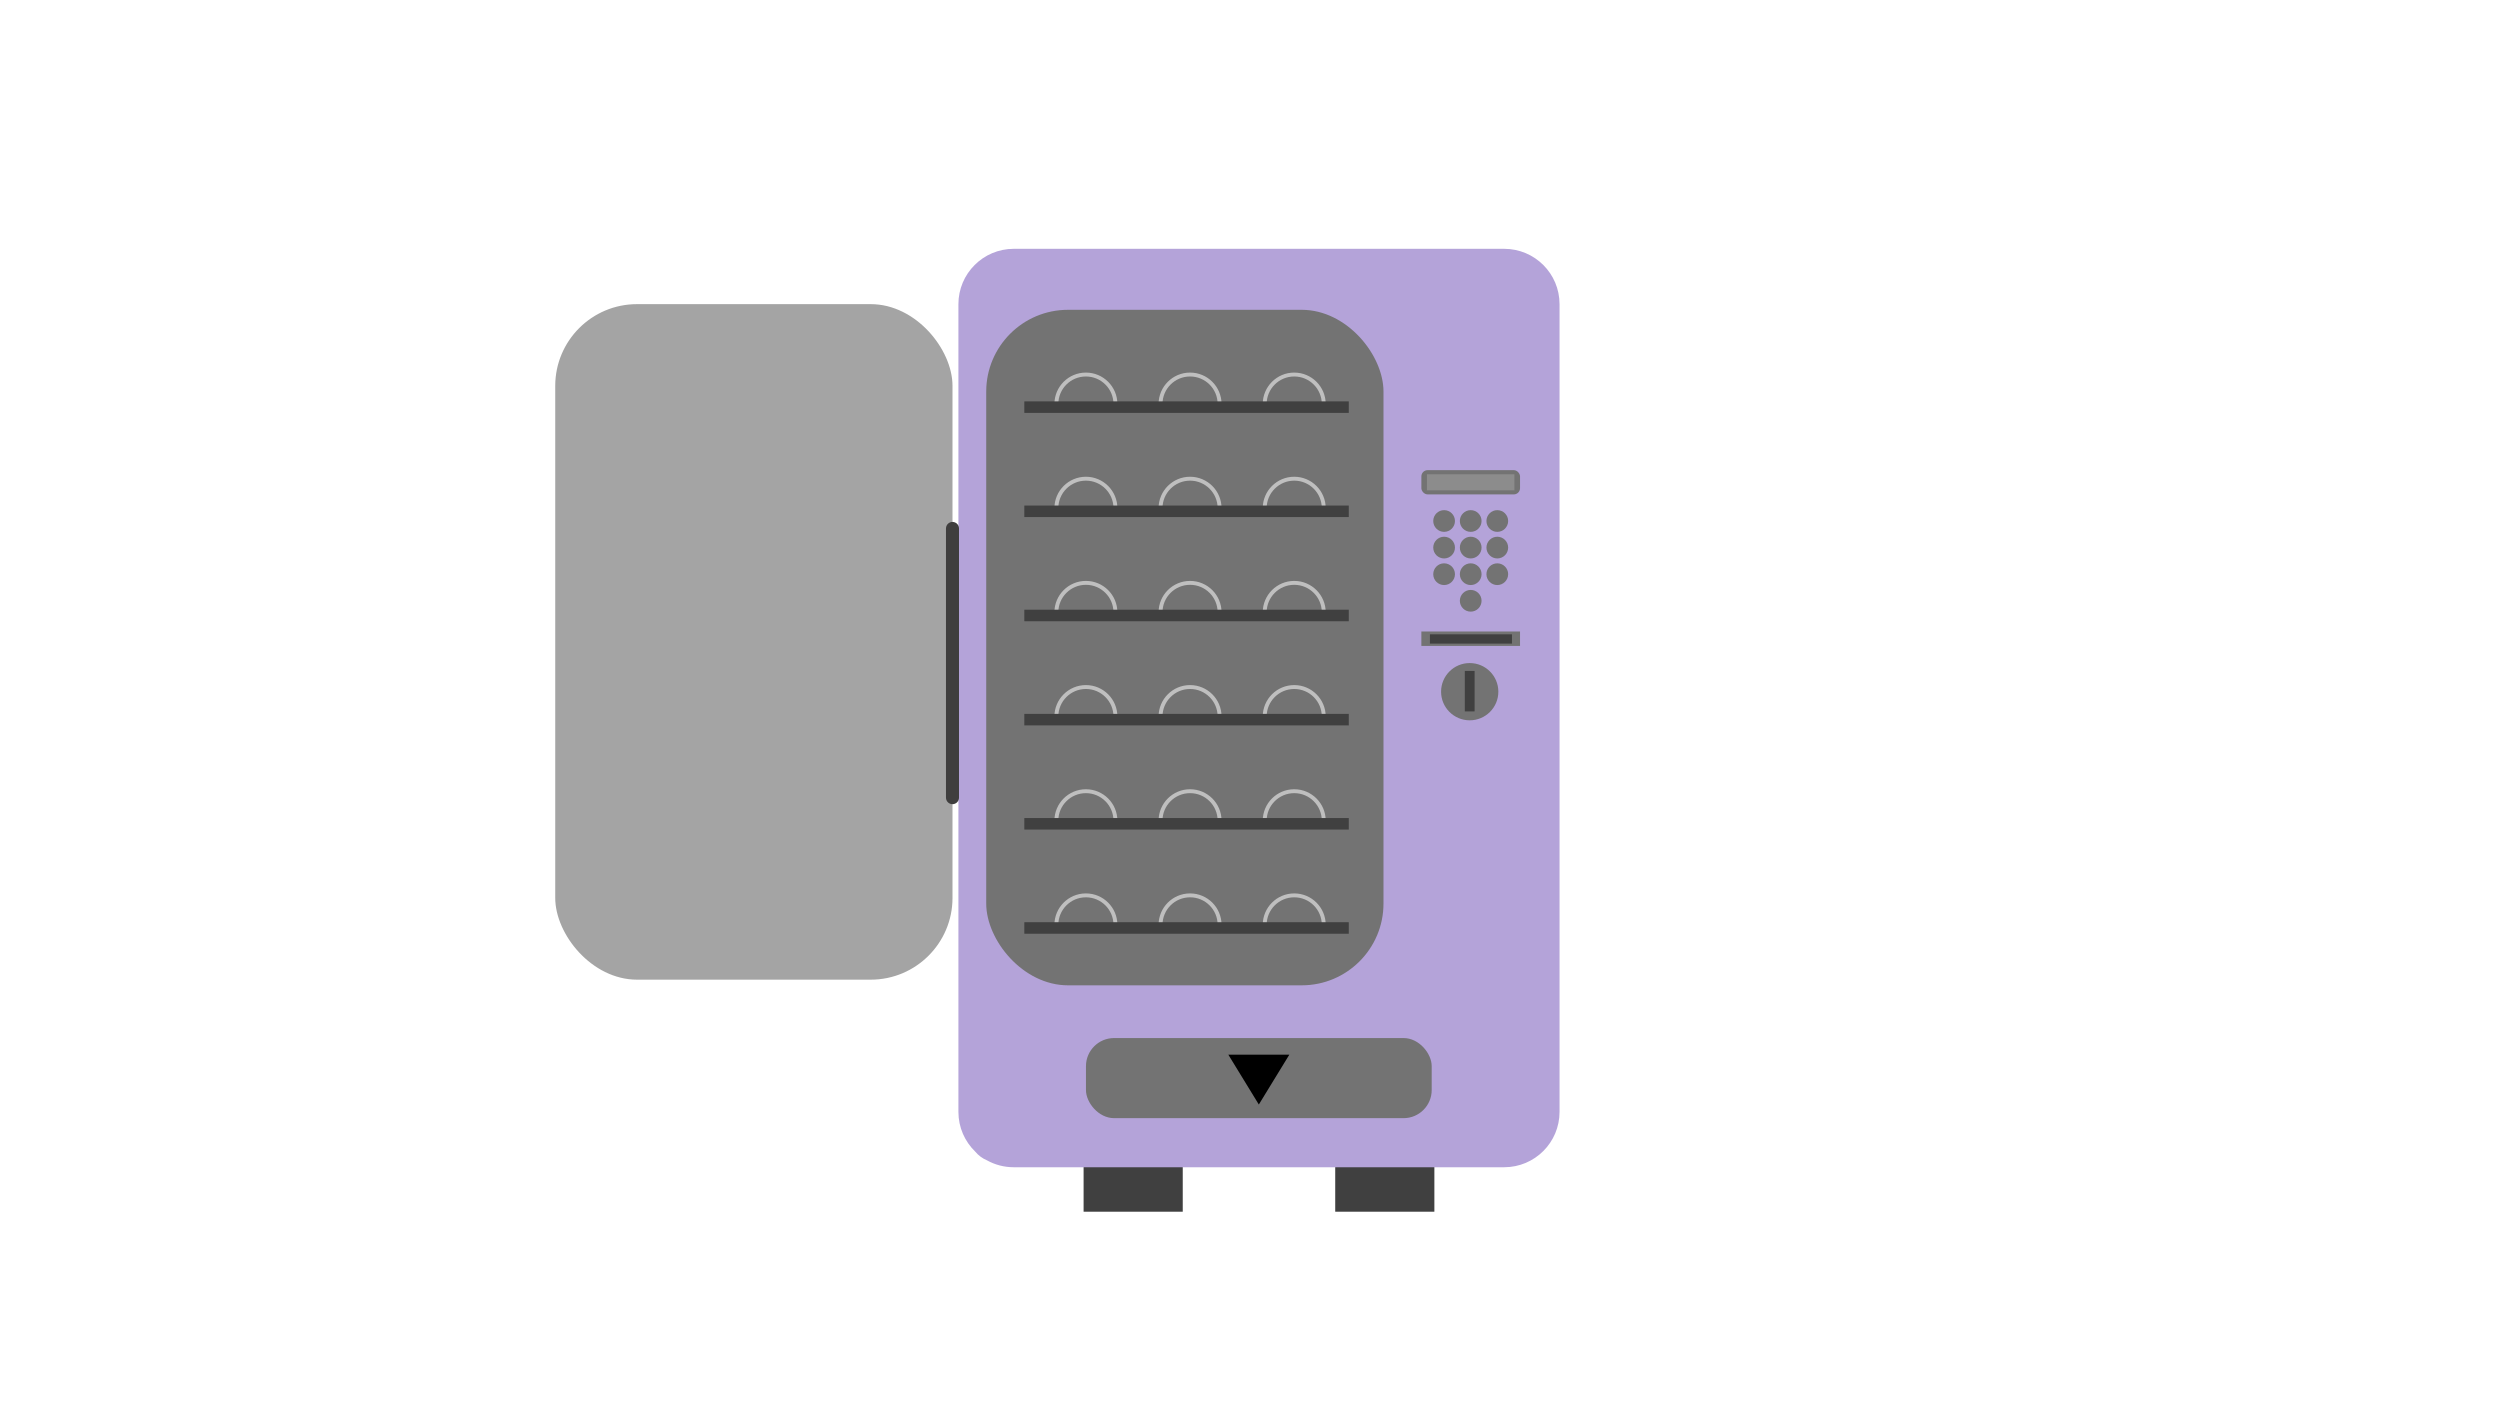 <?xml version="1.0" encoding="UTF-8"?>
<svg id="Automat-Leer-offen" xmlns="http://www.w3.org/2000/svg" viewBox="0 0 1920 1080">
  <defs>
    <style>
      .cls-1 {
        stroke: #3f3e3e;
        stroke-linecap: round;
        stroke-linejoin: bevel;
        stroke-width: 10px;
      }

      .cls-1, .cls-2 {
        fill: none;
      }

      .cls-3 {
        fill: #b4a3d9;
      }

      .cls-4 {
        fill: #737373;
      }

      .cls-5 {
        opacity: .65;
      }

      .cls-6 {
        fill: #404040;
      }

      .cls-7 {
        fill: #8c8c8c;
      }

      .cls-2 {
        stroke: #bfbfbf;
        stroke-miterlimit: 10;
        stroke-width: 3px;
      }
    </style>
  </defs>
  <g id="Beine">
    <rect class="cls-6" x="1025.45" y="894.59" width="76.15" height="36"/>
    <rect class="cls-6" x="832.2" y="894.59" width="76.15" height="36"/>
  </g>
  <path id="Körper" class="cls-3" d="M1155.23,191.09h-376.66c-23.48,0-42.51,19.03-42.51,42.51v620.34c0,11.95,4.94,22.75,12.88,30.47,2.41,2.92,5.52,5.25,9.06,6.73,6.09,3.38,13.1,5.3,20.56,5.3h376.66c23.48,0,42.51-19.03,42.51-42.51V233.6c0-23.48-19.03-42.51-42.51-42.51Z"/>
  <rect id="Klappe" class="cls-4" x="834.02" y="797.22" width="265.53" height="61.53" rx="21.61" ry="21.61"/>
  <g id="Bedienfeld">
    <circle class="cls-4" cx="1109.07" cy="400.13" r="8.34"/>
    <circle class="cls-4" cx="1129.5" cy="400.13" r="8.34"/>
    <circle class="cls-4" cx="1149.92" cy="400.13" r="8.34"/>
    <circle class="cls-4" cx="1109.07" cy="420.55" r="8.34"/>
    <circle class="cls-4" cx="1129.5" cy="420.55" r="8.34"/>
    <circle class="cls-4" cx="1149.92" cy="420.55" r="8.34"/>
    <circle class="cls-4" cx="1109.07" cy="440.98" r="8.34"/>
    <circle class="cls-4" cx="1129.5" cy="440.98" r="8.34"/>
    <circle class="cls-4" cx="1129.5" cy="461.4" r="8.34"/>
    <circle class="cls-4" cx="1149.92" cy="440.98" r="8.34"/>
  </g>
  <g id="Geldscheine">
    <rect class="cls-4" x="1091.61" y="484.98" width="75.78" height="11.09"/>
    <rect class="cls-6" x="1098.19" y="487.16" width="63" height="7.13"/>
  </g>
  <g id="Anzeige">
    <rect class="cls-4" x="1091.61" y="361.08" width="75.78" height="18.62" rx="4.79" ry="4.79"/>
    <rect class="cls-7" x="1095.92" y="364.23" width="67.16" height="12.33"/>
  </g>
  <g id="Münzen">
    <circle class="cls-4" cx="1128.74" cy="531.22" r="21.99"/>
    <rect class="cls-6" x="1124.97" y="515.26" width="7.53" height="31.1"/>
  </g>
  <polygon id="Pfeil" points="966.78 848.27 990.22 809.97 943.34 809.97 966.78 848.27"/>
  <g id="Produkthintergrund">
    <rect class="cls-4" x="757.42" y="237.93" width="305.1" height="518.8" rx="62.81" ry="62.81"/>
  </g>
  <g>
    <path id="Halterung" class="cls-2" d="M811.29,310.32c0-12.53,10.15-22.68,22.68-22.68s22.68,10.15,22.68,22.68"/>
    <path id="Halterung-2" data-name="Halterung" class="cls-2" d="M891.29,310.32c0-12.53,10.15-22.68,22.68-22.68s22.68,10.15,22.68,22.68"/>
    <path id="Halterung-3" data-name="Halterung" class="cls-2" d="M971.29,310.32c0-12.53,10.15-22.68,22.68-22.68s22.68,10.15,22.68,22.68"/>
  </g>
  <g id="Produktebenen">
    <rect class="cls-6" x="786.68" y="308.26" width="249.19" height="8.85"/>
  </g>
  <g>
    <path id="Halterung-4" data-name="Halterung" class="cls-2" d="M811.29,390.32c0-12.53,10.15-22.68,22.68-22.68s22.68,10.15,22.68,22.68"/>
    <path id="Halterung-5" data-name="Halterung" class="cls-2" d="M891.29,390.32c0-12.53,10.15-22.68,22.68-22.68s22.68,10.15,22.68,22.68"/>
    <path id="Halterung-6" data-name="Halterung" class="cls-2" d="M971.29,390.32c0-12.53,10.15-22.68,22.68-22.68s22.68,10.15,22.68,22.68"/>
  </g>
  <g id="Produktebenen-2" data-name="Produktebenen">
    <rect class="cls-6" x="786.68" y="388.26" width="249.19" height="8.85"/>
  </g>
  <g>
    <path id="Halterung-7" data-name="Halterung" class="cls-2" d="M811.29,470.32c0-12.53,10.15-22.68,22.68-22.68s22.68,10.15,22.68,22.68"/>
    <path id="Halterung-8" data-name="Halterung" class="cls-2" d="M891.29,470.32c0-12.53,10.15-22.68,22.68-22.68s22.68,10.15,22.68,22.68"/>
    <path id="Halterung-9" data-name="Halterung" class="cls-2" d="M971.29,470.32c0-12.53,10.15-22.68,22.68-22.68s22.68,10.15,22.68,22.68"/>
  </g>
  <g id="Produktebenen-3" data-name="Produktebenen">
    <rect class="cls-6" x="786.68" y="468.26" width="249.19" height="8.85"/>
  </g>
  <g>
    <path id="Halterung-10" data-name="Halterung" class="cls-2" d="M811.29,550.32c0-12.53,10.15-22.68,22.68-22.68s22.68,10.15,22.68,22.68"/>
    <path id="Halterung-11" data-name="Halterung" class="cls-2" d="M891.29,550.32c0-12.53,10.15-22.68,22.68-22.68s22.68,10.15,22.68,22.68"/>
    <path id="Halterung-12" data-name="Halterung" class="cls-2" d="M971.29,550.32c0-12.53,10.15-22.68,22.68-22.68s22.68,10.15,22.68,22.68"/>
  </g>
  <g id="Produktebenen-4" data-name="Produktebenen">
    <rect class="cls-6" x="786.68" y="548.26" width="249.19" height="8.85"/>
  </g>
  <g>
    <path id="Halterung-13" data-name="Halterung" class="cls-2" d="M811.29,630.32c0-12.53,10.15-22.68,22.68-22.68s22.68,10.15,22.68,22.68"/>
    <path id="Halterung-14" data-name="Halterung" class="cls-2" d="M891.29,630.32c0-12.53,10.15-22.68,22.68-22.68s22.68,10.15,22.68,22.68"/>
    <path id="Halterung-15" data-name="Halterung" class="cls-2" d="M971.29,630.32c0-12.53,10.15-22.68,22.68-22.68s22.68,10.15,22.68,22.68"/>
  </g>
  <g id="Produktebenen-5" data-name="Produktebenen">
    <rect class="cls-6" x="786.68" y="628.26" width="249.19" height="8.85"/>
  </g>
  <g>
    <path id="Halterung-16" data-name="Halterung" class="cls-2" d="M811.29,710.32c0-12.53,10.15-22.68,22.68-22.68s22.68,10.15,22.68,22.68"/>
    <path id="Halterung-17" data-name="Halterung" class="cls-2" d="M891.29,710.32c0-12.53,10.15-22.68,22.68-22.68s22.68,10.15,22.68,22.68"/>
    <path id="Halterung-18" data-name="Halterung" class="cls-2" d="M971.29,710.32c0-12.53,10.15-22.68,22.68-22.68s22.68,10.15,22.68,22.68"/>
  </g>
  <g id="Produktebenen-6" data-name="Produktebenen">
    <rect class="cls-6" x="786.68" y="708.26" width="249.19" height="8.85"/>
  </g>
  <g id="Produkthintergrund-2" data-name="Produkthintergrund" class="cls-5">
    <rect class="cls-4" x="426.42" y="233.58" width="305.1" height="518.8" rx="62.81" ry="62.81"/>
  </g>
  <line class="cls-1" x1="731.51" y1="612.61" x2="731.51" y2="405.84"/>
</svg>